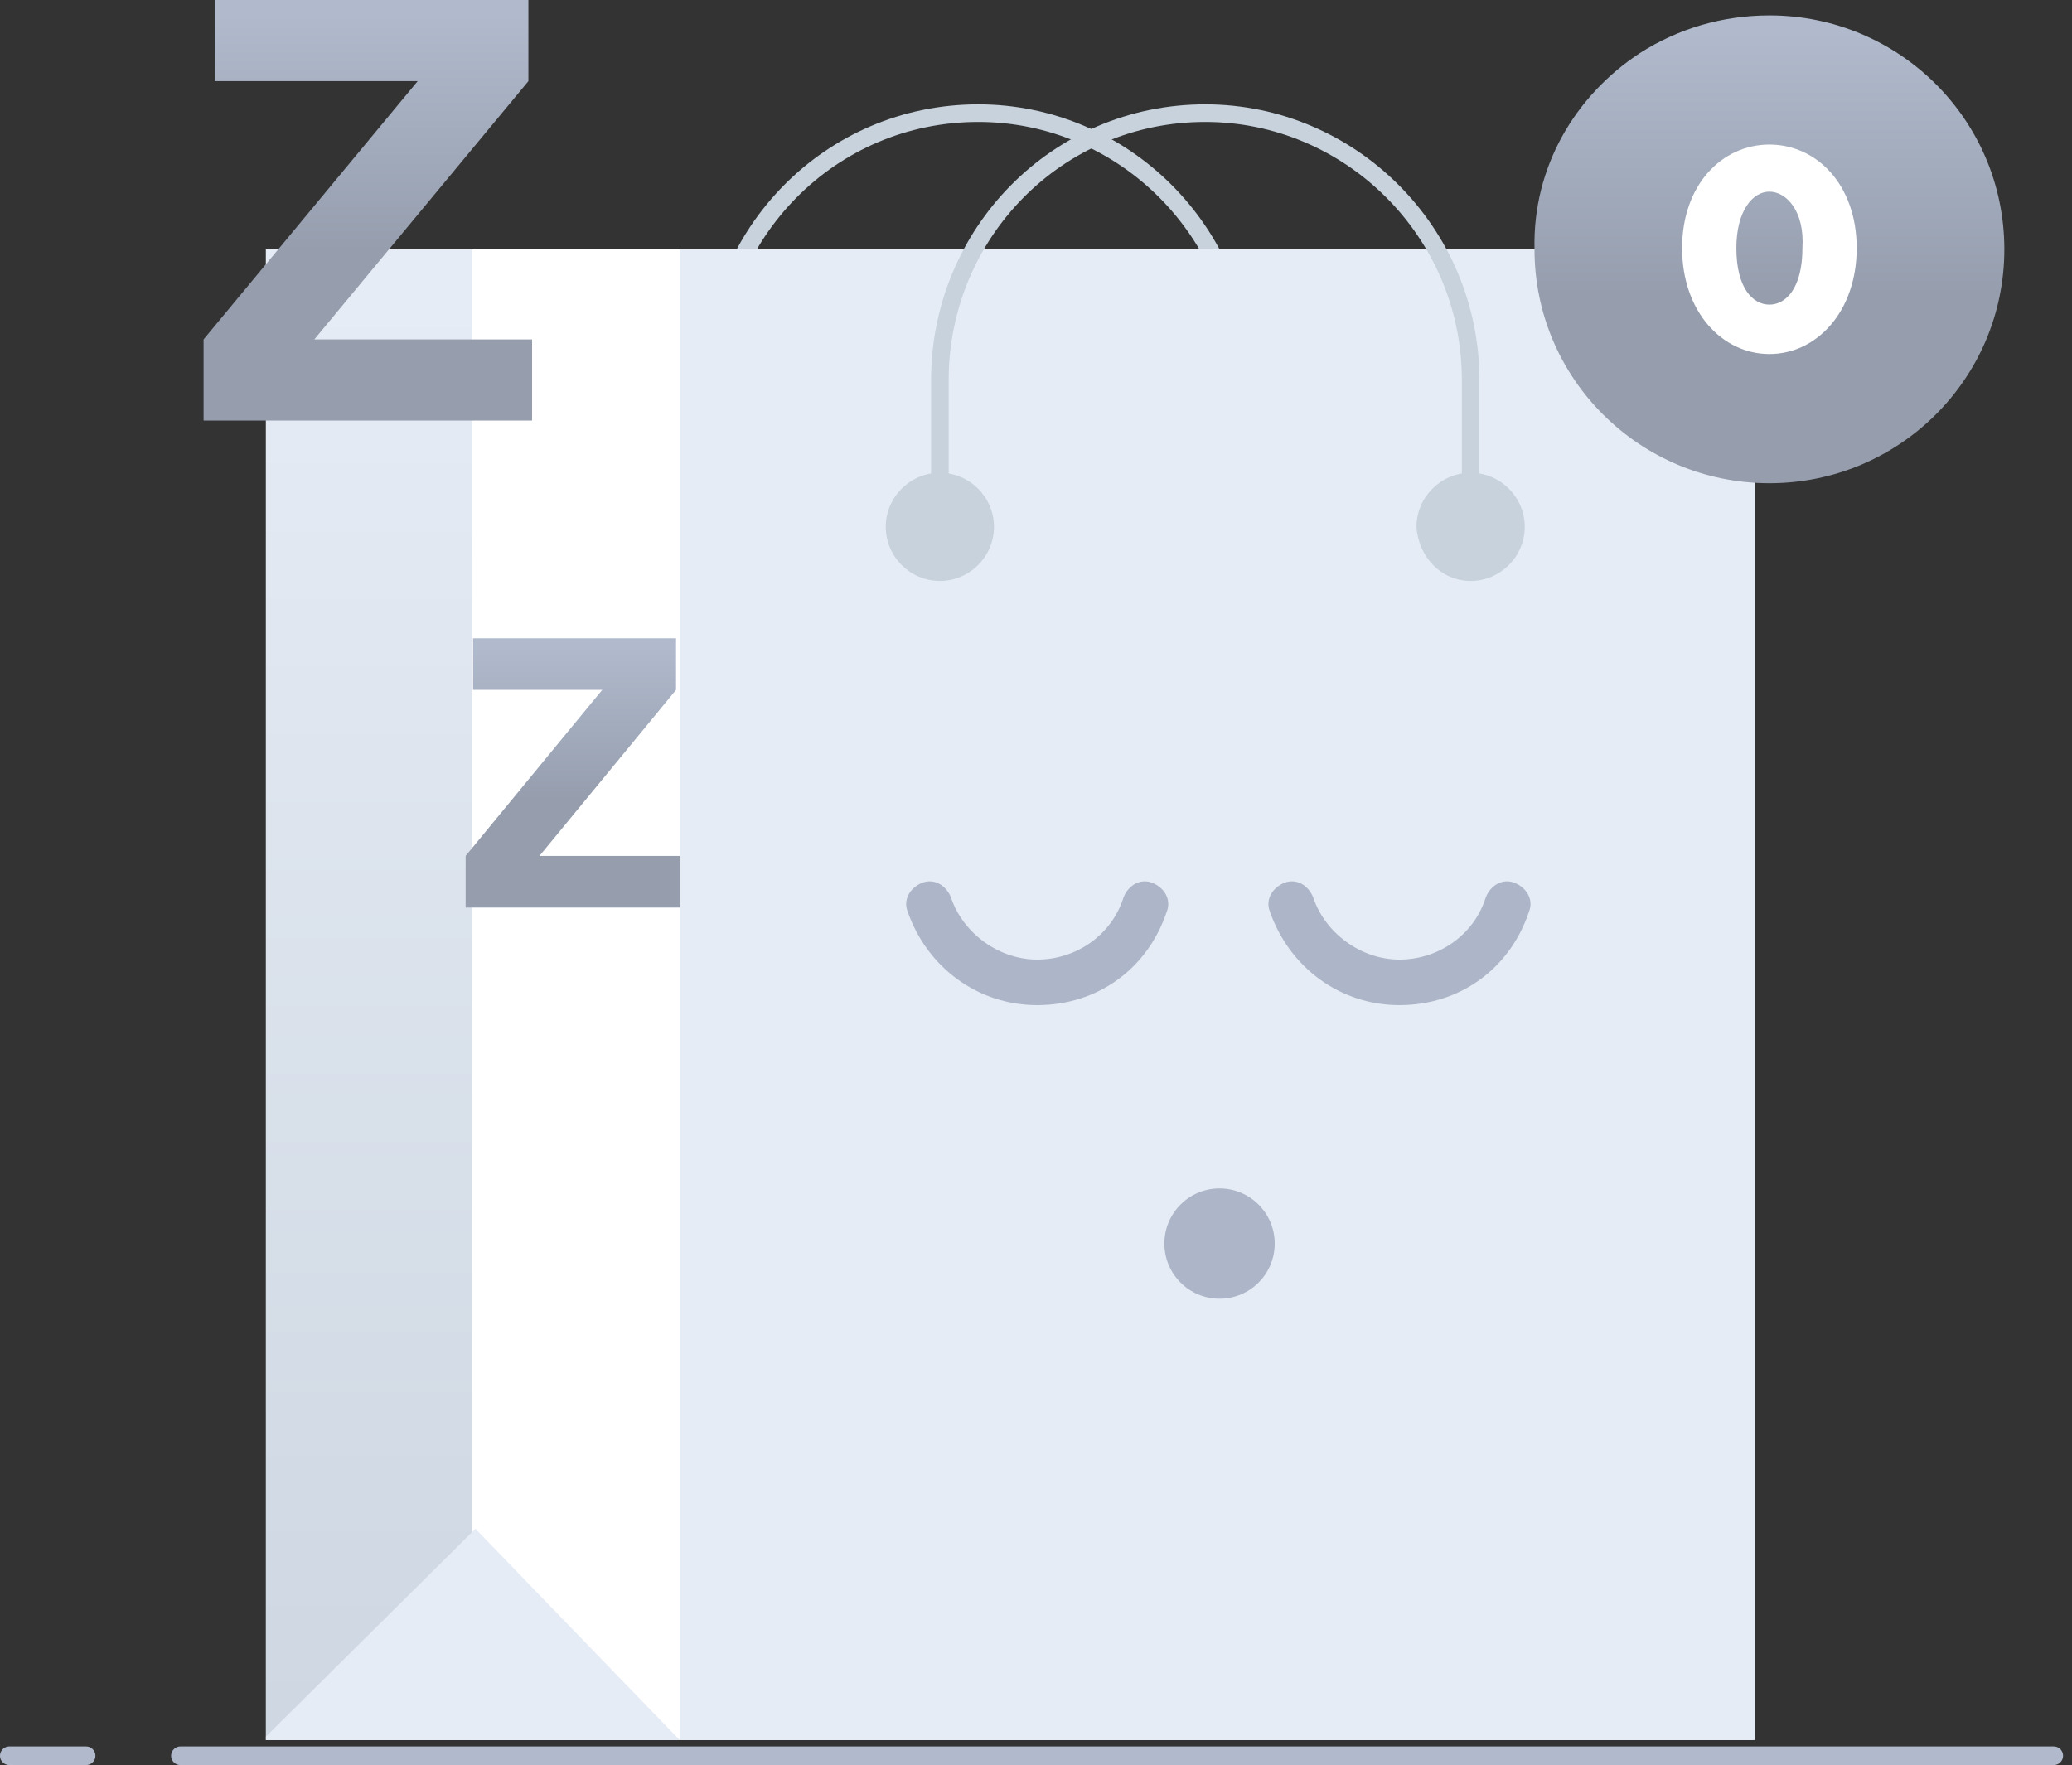 <svg width="223" height="190" viewBox="0 0 223 190" fill="none" xmlns="http://www.w3.org/2000/svg">
<rect x="0" y="0" width="223" height="190" fill="#333333" stroke="none"/>
<path d="M76.726 56.714V40.93C76.726 25.145 89.316 12.18 105.288 12.18C120.884 12.18 133.85 24.958 133.85 40.93V56.714" stroke="#C7D2DD" stroke-width="1.894" stroke-miterlimit="10" stroke-linecap="round" stroke-linejoin="round"/>
<path d="M174.438 173.967C175.189 173.592 175.377 173.216 176.129 173.028" stroke="#FF78B7" stroke-width="0.612" stroke-linecap="round" stroke-linejoin="round"/>
<path d="M19.415 189H221.039" stroke="#B1B9CC" stroke-width="2" stroke-miterlimit="10" stroke-linecap="round" stroke-linejoin="round"/>
<path d="M1 189H9.268" stroke="#B1B9CC" stroke-width="2" stroke-miterlimit="10" stroke-linecap="round" stroke-linejoin="round"/>
<path d="M188.718 26.837H28.622V187.309H188.718V26.837Z" fill="white"/>
<path d="M189.094 26.837H73.156V187.309H188.906V26.837H189.094Z" fill="#E6ECF5"/>
<path d="M50.795 26.837H28.622V187.309H50.795V26.837Z" fill="url(#paint0_linear_46_20)"/>
<path d="M73.156 187.309H28.622V186.933L51.171 164.572L73.156 187.309Z" fill="#E6ECF5"/>
<path d="M101.154 62.539C104.349 62.539 106.979 59.908 106.979 56.714C106.979 53.519 104.349 50.889 101.154 50.889C97.96 50.889 95.329 53.519 95.329 56.714C95.329 59.908 97.96 62.539 101.154 62.539Z" fill="#C7D2DD"/>
<path d="M158.278 62.539C161.472 62.539 164.103 59.908 164.103 56.714C164.103 53.519 161.472 50.889 158.278 50.889C155.084 50.889 152.453 53.519 152.453 56.714C152.641 59.908 155.084 62.539 158.278 62.539Z" fill="#C7D2DD"/>
<path d="M101.154 56.714V40.93C101.154 25.145 113.744 12.18 129.716 12.18C145.312 12.18 158.278 24.958 158.278 40.93V56.714" stroke="#C7D2DD" stroke-width="1.894" stroke-miterlimit="10" stroke-linecap="round" stroke-linejoin="round"/>
<path d="M176.493 5.715C180.551 3.114 185.337 1.657 190.436 1.657C204.378 1.657 215.719 12.895 215.719 26.837C215.719 40.779 204.378 52.017 190.436 52.017C176.493 52.017 165.152 40.779 165.152 26.837C164.944 17.993 169.522 10.293 176.493 5.715Z" fill="url(#paint1_linear_46_20)"/>
<path d="M190.432 38.111C185.354 38.111 181.037 33.551 181.037 26.71C181.037 19.869 185.354 15.562 190.432 15.562C195.511 15.562 199.828 19.869 199.828 26.71C199.828 33.551 195.511 38.111 190.432 38.111ZM190.432 32.791C192.21 32.791 193.987 31.017 193.987 26.71C194.241 22.656 192.21 20.63 190.432 20.63C188.655 20.63 186.877 22.656 186.877 26.71C186.877 31.017 188.655 32.791 190.432 32.791Z" fill="white"/>
<path d="M111.632 108.199C105.177 108.199 99.755 104.07 97.69 98.133C97.173 96.843 97.948 95.552 99.239 95.036C100.53 94.519 101.821 95.294 102.337 96.584C103.628 100.456 107.501 103.295 111.632 103.295C115.763 103.295 119.636 100.714 120.927 96.584C121.443 95.294 122.734 94.519 124.025 95.036C125.316 95.552 126.091 96.843 125.574 98.133C123.509 104.328 118.087 108.199 111.632 108.199Z" fill="#ADB6C8"/>
<path d="M150.619 108.199C144.164 108.199 138.742 104.07 136.676 98.133C136.16 96.843 136.935 95.552 138.226 95.036C139.517 94.519 140.807 95.294 141.324 96.584C142.615 100.456 146.488 103.295 150.619 103.295C154.75 103.295 158.623 100.714 159.914 96.584C160.43 95.294 161.721 94.519 163.012 95.036C164.303 95.552 165.078 96.843 164.561 98.133C162.496 104.328 157.074 108.199 150.619 108.199Z" fill="#ADB6C8"/>
<path d="M131.255 139.803C134.534 139.803 137.193 137.145 137.193 133.866C137.193 130.588 134.534 127.93 131.255 127.93C127.975 127.93 125.316 130.588 125.316 133.866C125.316 137.145 127.975 139.803 131.255 139.803Z" fill="#ADB6C8"/>
<path d="M23.102 8.737V0H56.869V8.737L33.828 36.537H57.266V45.274H21.91V36.537L44.951 8.737H23.102V8.737Z" fill="url(#paint2_linear_46_20)"/>
<path d="M50.91 74.265V68.705H72.759V74.265L58.061 92.136H73.156V97.696H50.115V92.136L64.814 74.265H50.91Z" fill="url(#paint3_linear_46_20)"/>
<defs>
<linearGradient id="paint0_linear_46_20" x1="39.66" y1="31.108" x2="39.66" y2="185" gradientUnits="userSpaceOnUse">
<stop offset="0.003" stop-color="#E6ECF5"/>
<stop offset="1" stop-color="#CED7E2"/>
</linearGradient>
<linearGradient id="paint1_linear_46_20" x1="190.436" y1="3.407" x2="190.436" y2="31.673" gradientUnits="userSpaceOnUse">
<stop stop-color="#B0BACC"/>
<stop offset="1" stop-color="#969EAE"/>
</linearGradient>
<linearGradient id="paint2_linear_46_20" x1="39.591" y1="1.573" x2="39.591" y2="26.984" gradientUnits="userSpaceOnUse">
<stop stop-color="#B0BACC"/>
<stop offset="1" stop-color="#969EAE"/>
</linearGradient>
<linearGradient id="paint3_linear_46_20" x1="61.638" y1="69.712" x2="61.638" y2="85.984" gradientUnits="userSpaceOnUse">
<stop stop-color="#B0BACC"/>
<stop offset="1" stop-color="#969EAE"/>
</linearGradient>
</defs>
</svg>
